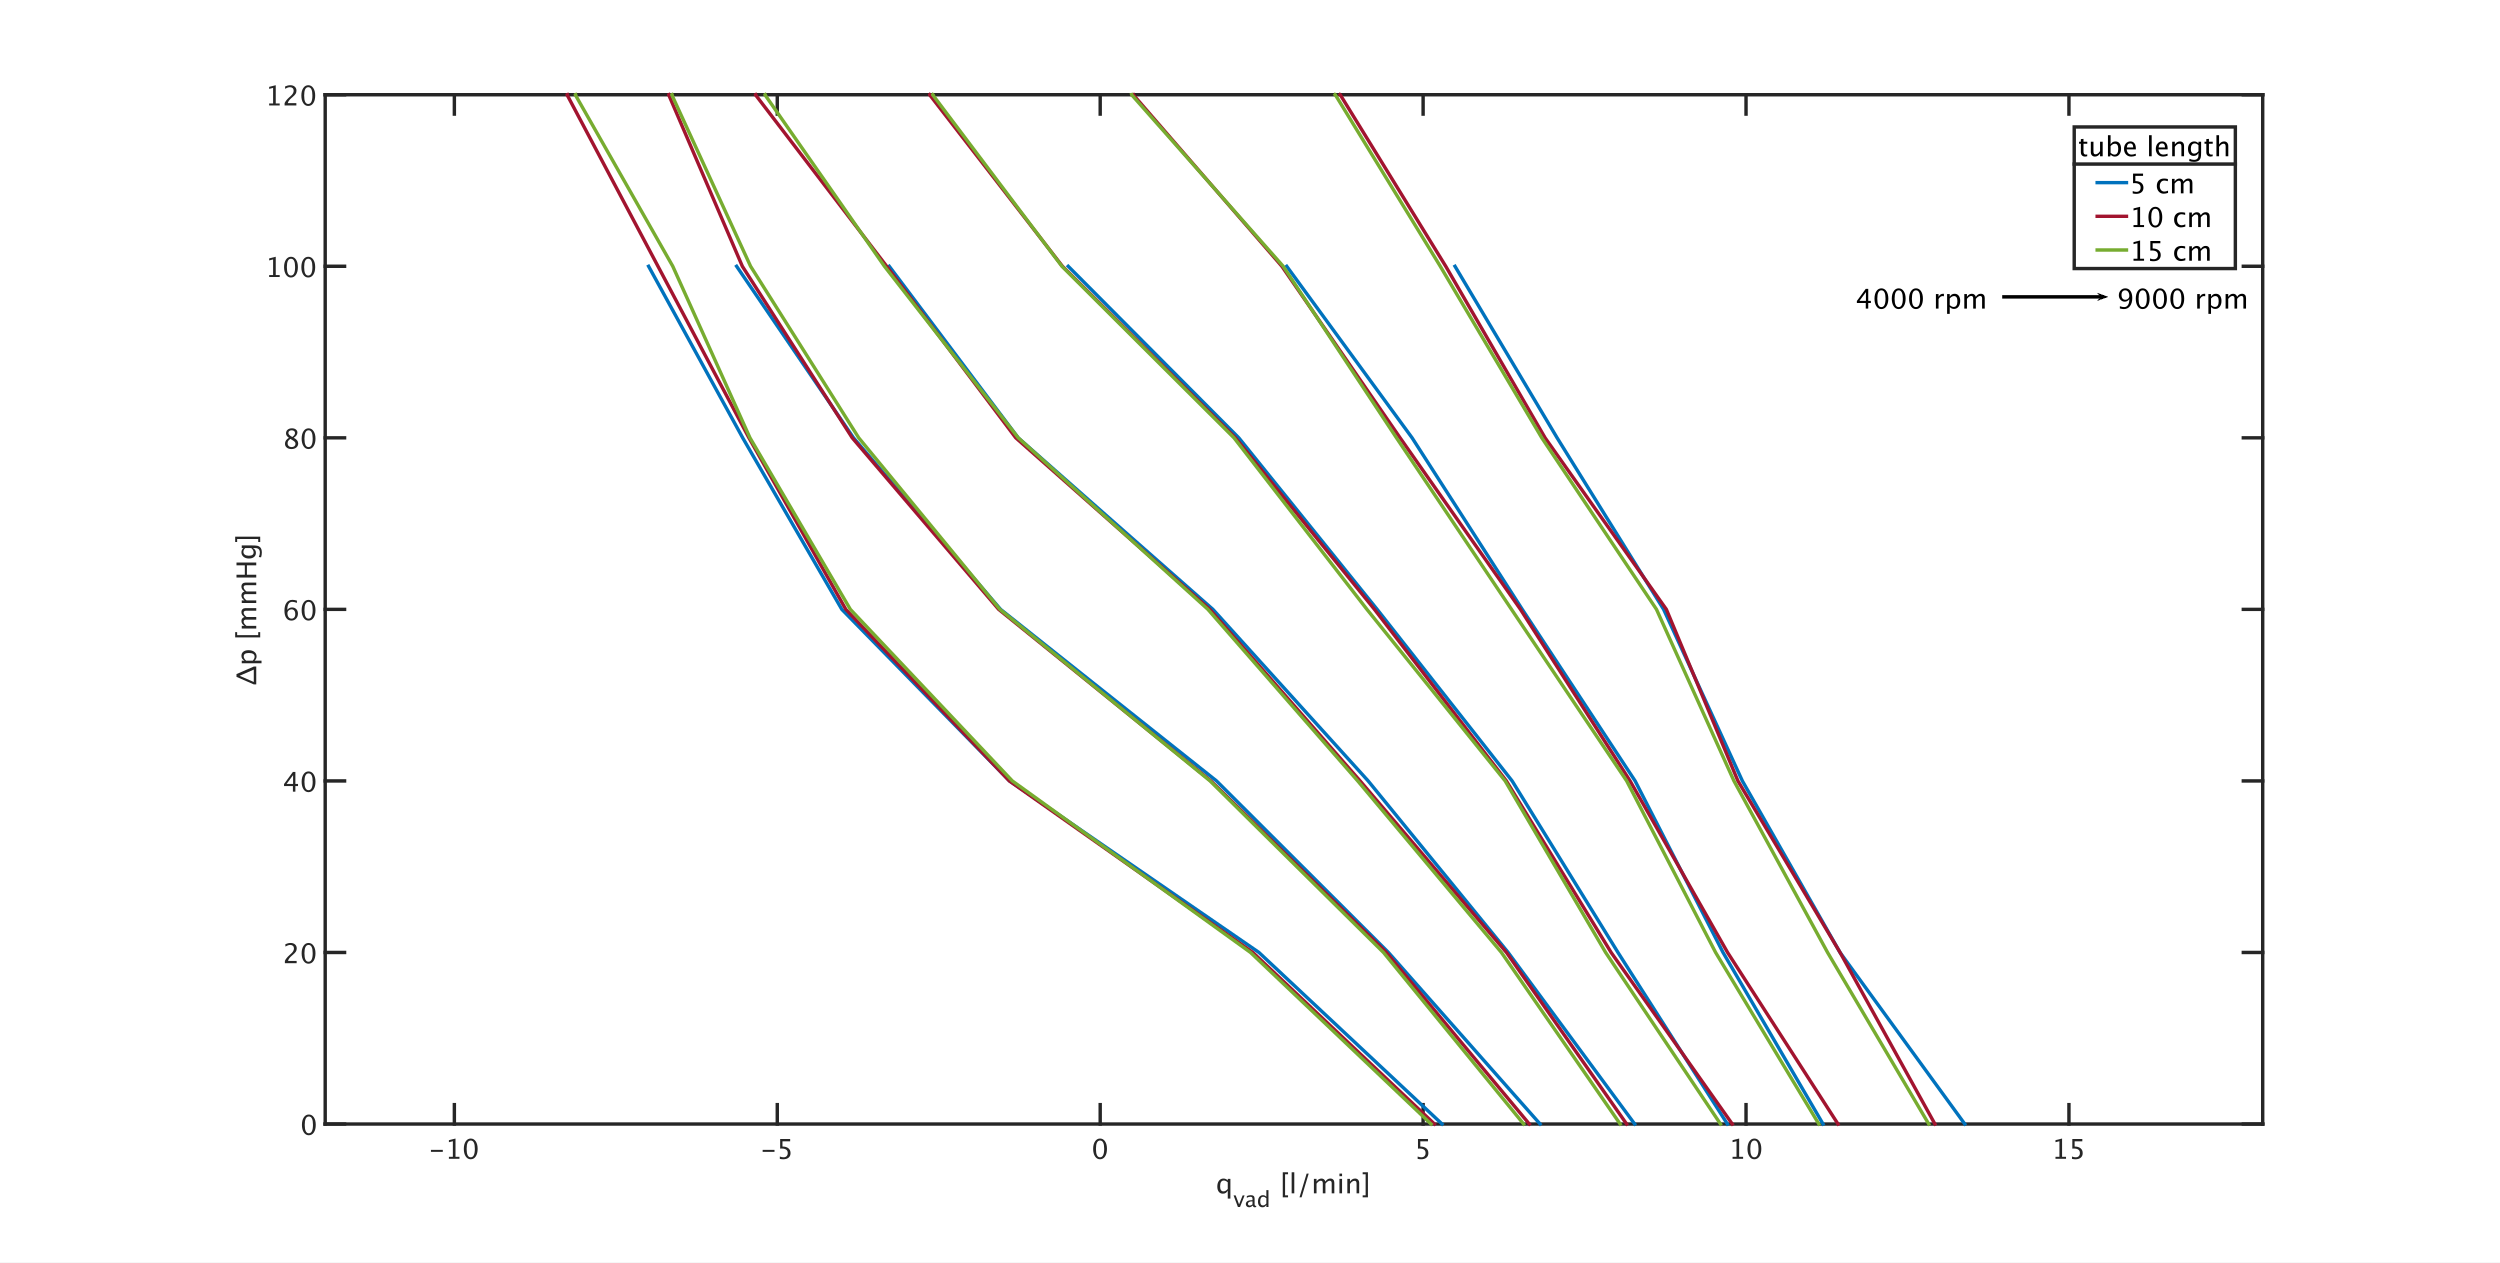 <?xml version="1.0"?>
<!DOCTYPE svg PUBLIC '-//W3C//DTD SVG 1.0//EN'
          'http://www.w3.org/TR/2001/REC-SVG-20010904/DTD/svg10.dtd'>
<svg xmlns:xlink="http://www.w3.org/1999/xlink" style="fill-opacity:1; color-rendering:auto; color-interpolation:auto; text-rendering:auto; stroke:black; stroke-linecap:square; stroke-miterlimit:10; shape-rendering:auto; stroke-opacity:1; fill:black; stroke-dasharray:none; font-weight:normal; stroke-width:1; font-family:'Dialog'; font-style:normal; stroke-linejoin:miter; font-size:12px; stroke-dashoffset:0; image-rendering:auto;" width="2560" height="1293" xmlns="http://www.w3.org/2000/svg"
><rect width="100%" height="100%" fill="#808080" stroke="none"/><!--Generated by the Batik Graphics2D SVG Generator--><defs id="genericDefs"
  /><g
  ><defs id="defs1"
    ><clipPath clipPathUnits="userSpaceOnUse" id="clipPath1"
      ><path d="M0 0 L2560 0 L2560 1293 L0 1293 L0 0 Z"
      /></clipPath
    ></defs
    ><g style="fill:white; stroke:white;"
    ><rect x="0" y="0" width="2560" style="clip-path:url(#clipPath1); stroke:none;" height="1293"
    /></g
    ><g style="fill:white; text-rendering:optimizeSpeed; color-rendering:optimizeSpeed; image-rendering:optimizeSpeed; shape-rendering:crispEdges; stroke:white; color-interpolation:sRGB;"
    ><rect x="0" width="2560" height="1293" y="0" style="stroke:none;"
      /><path style="stroke:none;" d="M333 1151 L2317 1151 L2317 97 L333 97 Z"
    /></g
    ><g style="fill:rgb(38,38,38); text-rendering:geometricPrecision; image-rendering:optimizeQuality; color-rendering:optimizeQuality; stroke-linejoin:round; stroke:rgb(38,38,38); color-interpolation:linearRGB; stroke-width:3.5;"
    ><line y2="1151" style="fill:none;" x1="333" x2="2317" y1="1151"
      /><line y2="97" style="fill:none;" x1="333" x2="2317" y1="97"
      /><line y2="1131.16" style="fill:none;" x1="465.267" x2="465.267" y1="1151"
      /><line y2="1131.16" style="fill:none;" x1="795.933" x2="795.933" y1="1151"
      /><line y2="1131.16" style="fill:none;" x1="1126.6" x2="1126.6" y1="1151"
      /><line y2="1131.16" style="fill:none;" x1="1457.267" x2="1457.267" y1="1151"
      /><line y2="1131.16" style="fill:none;" x1="1787.933" x2="1787.933" y1="1151"
      /><line y2="1131.16" style="fill:none;" x1="2118.6" x2="2118.6" y1="1151"
      /><line y2="116.84" style="fill:none;" x1="465.267" x2="465.267" y1="97"
      /><line y2="116.84" style="fill:none;" x1="795.933" x2="795.933" y1="97"
      /><line y2="116.84" style="fill:none;" x1="1126.6" x2="1126.6" y1="97"
      /><line y2="116.84" style="fill:none;" x1="1457.267" x2="1457.267" y1="97"
      /><line y2="116.84" style="fill:none;" x1="1787.933" x2="1787.933" y1="97"
      /><line y2="116.84" style="fill:none;" x1="2118.6" x2="2118.6" y1="97"
    /></g
    ><g transform="translate(465.267,1158.6)" style="font-size:28px; fill:rgb(38,38,38); text-rendering:geometricPrecision; image-rendering:optimizeQuality; color-rendering:optimizeQuality; font-family:sans-serif; stroke:rgb(38,38,38); color-interpolation:linearRGB;"
    ><path style="stroke:none;" d="M-23.977 20.918 L-23.977 18.895 L-11.836 18.895 L-11.836 20.918 ZM-5.588 28 L-5.588 25.977 L-1.541 25.977 L-1.541 10.008 L-5.588 11.02 L-5.588 8.941 L1.166 7.26 L1.166 25.977 L5.213 25.977 L5.213 28 ZM16.684 28.506 Q13.553 28.506 11.618 25.56 Q9.684 22.613 9.684 17.869 Q9.684 13.084 11.632 10.172 Q13.58 7.26 16.766 7.26 Q19.951 7.26 21.899 10.172 Q23.848 13.084 23.848 17.828 Q23.848 22.695 21.899 25.601 Q19.951 28.506 16.684 28.506 ZM16.711 26.482 Q20.99 26.482 20.99 17.787 Q20.99 9.283 16.766 9.283 Q12.555 9.283 12.555 17.869 Q12.555 26.482 16.711 26.482 Z"
    /></g
    ><g transform="translate(795.933,1158.6)" style="font-size:28px; fill:rgb(38,38,38); text-rendering:geometricPrecision; image-rendering:optimizeQuality; color-rendering:optimizeQuality; font-family:sans-serif; stroke:rgb(38,38,38); color-interpolation:linearRGB;"
    ><path style="stroke:none;" d="M-14.977 20.918 L-14.977 18.895 L-2.836 18.895 L-2.836 20.918 ZM2.606 28.082 L2.606 25.676 Q4.615 26.482 6.434 26.482 Q8.43 26.482 9.571 25.307 Q10.713 24.131 10.713 22.066 Q10.713 17.514 4.438 17.514 Q3.727 17.514 2.947 17.609 L2.947 7.766 L13.188 7.766 L13.188 10.117 L5.312 10.117 L5.312 15.449 Q9.209 15.449 11.396 17.24 Q13.584 19.031 13.584 22.203 Q13.584 25.156 11.595 26.831 Q9.605 28.506 6.078 28.506 Q4.547 28.506 2.606 28.082 Z"
    /></g
    ><g transform="translate(1126.6,1158.6)" style="font-size:28px; fill:rgb(38,38,38); text-rendering:geometricPrecision; image-rendering:optimizeQuality; color-rendering:optimizeQuality; font-family:sans-serif; stroke:rgb(38,38,38); color-interpolation:linearRGB;"
    ><path style="stroke:none;" d="M-0.223 28.506 Q-3.353 28.506 -5.288 25.56 Q-7.223 22.613 -7.223 17.869 Q-7.223 13.084 -5.274 10.172 Q-3.326 7.26 -0.141 7.26 Q3.045 7.26 4.993 10.172 Q6.941 13.084 6.941 17.828 Q6.941 22.695 4.993 25.601 Q3.045 28.506 -0.223 28.506 ZM-0.195 26.482 Q4.084 26.482 4.084 17.787 Q4.084 9.283 -0.141 9.283 Q-4.352 9.283 -4.352 17.869 Q-4.352 26.482 -0.195 26.482 Z"
    /></g
    ><g transform="translate(1457.267,1158.6)" style="font-size:28px; fill:rgb(38,38,38); text-rendering:geometricPrecision; image-rendering:optimizeQuality; color-rendering:optimizeQuality; font-family:sans-serif; stroke:rgb(38,38,38); color-interpolation:linearRGB;"
    ><path style="stroke:none;" d="M-5.596 28.082 L-5.596 25.676 Q-3.586 26.482 -1.768 26.482 Q0.229 26.482 1.37 25.307 Q2.512 24.131 2.512 22.066 Q2.512 17.514 -3.764 17.514 Q-4.475 17.514 -5.254 17.609 L-5.254 7.766 L4.986 7.766 L4.986 10.117 L-2.889 10.117 L-2.889 15.449 Q1.008 15.449 3.195 17.24 Q5.383 19.031 5.383 22.203 Q5.383 25.156 3.394 26.831 Q1.404 28.506 -2.123 28.506 Q-3.654 28.506 -5.596 28.082 Z"
    /></g
    ><g transform="translate(1787.933,1158.6)" style="font-size:28px; fill:rgb(38,38,38); text-rendering:geometricPrecision; image-rendering:optimizeQuality; color-rendering:optimizeQuality; font-family:sans-serif; stroke:rgb(38,38,38); color-interpolation:linearRGB;"
    ><path style="stroke:none;" d="M-13.789 28 L-13.789 25.977 L-9.742 25.977 L-9.742 10.008 L-13.789 11.02 L-13.789 8.941 L-7.035 7.26 L-7.035 25.977 L-2.988 25.977 L-2.988 28 ZM8.482 28.506 Q5.352 28.506 3.417 25.56 Q1.482 22.613 1.482 17.869 Q1.482 13.084 3.431 10.172 Q5.379 7.26 8.565 7.26 Q11.75 7.26 13.698 10.172 Q15.646 13.084 15.646 17.828 Q15.646 22.695 13.698 25.601 Q11.75 28.506 8.482 28.506 ZM8.51 26.482 Q12.789 26.482 12.789 17.787 Q12.789 9.283 8.565 9.283 Q4.354 9.283 4.354 17.869 Q4.354 26.482 8.51 26.482 Z"
    /></g
    ><g transform="translate(2118.6,1158.6)" style="font-size:28px; fill:rgb(38,38,38); text-rendering:geometricPrecision; image-rendering:optimizeQuality; color-rendering:optimizeQuality; font-family:sans-serif; stroke:rgb(38,38,38); color-interpolation:linearRGB;"
    ><path style="stroke:none;" d="M-13.789 28 L-13.789 25.977 L-9.742 25.977 L-9.742 10.008 L-13.789 11.02 L-13.789 8.941 L-7.035 7.26 L-7.035 25.977 L-2.988 25.977 L-2.988 28 ZM3.109 28.082 L3.109 25.676 Q5.119 26.482 6.938 26.482 Q8.934 26.482 10.075 25.307 Q11.217 24.131 11.217 22.066 Q11.217 17.514 4.941 17.514 Q4.231 17.514 3.451 17.609 L3.451 7.766 L13.691 7.766 L13.691 10.117 L5.816 10.117 L5.816 15.449 Q9.713 15.449 11.9 17.24 Q14.088 19.031 14.088 22.203 Q14.088 25.156 12.099 26.831 Q10.109 28.506 6.582 28.506 Q5.051 28.506 3.109 28.082 Z"
    /></g
    ><g transform="translate(1245,1222)" style="font-size:28px; fill:rgb(38,38,38); text-rendering:geometricPrecision; image-rendering:optimizeQuality; color-rendering:optimizeQuality; font-family:sans-serif; stroke:rgb(38,38,38); color-interpolation:linearRGB;"
    ><path style="stroke:none;" d="M12.223 5.4 L12.223 -2.789 Q10.582 0.342 7.273 0.342 Q4.594 0.342 3.056 -1.613 Q1.518 -3.568 1.518 -6.959 Q1.518 -10.664 3.261 -12.92 Q5.004 -15.176 7.848 -15.176 Q10.486 -15.176 12.223 -13.152 L12.223 -14.848 L14.93 -14.848 L14.93 5.4 ZM12.223 -11.307 Q10.131 -13.152 8.258 -13.152 Q4.389 -13.152 4.389 -7.232 Q4.389 -2.023 7.834 -2.023 Q10.076 -2.023 12.223 -4.471 Z"
    /></g
    ><g transform="translate(1263,1236)" style="font-size:22.4px; fill:rgb(38,38,38); text-rendering:geometricPrecision; image-rendering:optimizeQuality; color-rendering:optimizeQuality; font-family:sans-serif; stroke:rgb(38,38,38); color-interpolation:linearRGB;"
    ><path style="stroke:none;" d="M4.616 0 L0.197 -11.878 L2.352 -11.878 L5.808 -2.636 L9.45 -11.878 L11.463 -11.878 L6.77 0 ZM19.873 -1.509 Q17.938 0.273 16.144 0.273 Q14.667 0.273 13.694 -0.651 Q12.72 -1.575 12.72 -2.986 Q12.72 -4.933 14.355 -5.977 Q15.991 -7.022 19.042 -7.022 L19.556 -7.022 L19.556 -8.455 Q19.556 -10.522 17.434 -10.522 Q15.728 -10.522 13.748 -9.472 L13.748 -11.255 Q15.925 -12.141 17.828 -12.141 Q19.819 -12.141 20.765 -11.244 Q21.711 -10.347 21.711 -8.455 L21.711 -3.073 Q21.711 -1.225 22.848 -1.225 Q22.991 -1.225 23.264 -1.269 L23.417 -0.077 Q22.684 0.273 21.798 0.273 Q20.289 0.273 19.873 -1.509 ZM19.556 -2.68 L19.556 -5.753 L18.834 -5.775 Q17.062 -5.775 15.969 -5.102 Q14.875 -4.43 14.875 -3.336 Q14.875 -2.559 15.422 -2.023 Q15.969 -1.488 16.756 -1.488 Q18.102 -1.488 19.556 -2.68 ZM33.742 0 L33.742 -2.231 Q32.43 0.273 29.783 0.273 Q27.639 0.273 26.409 -1.291 Q25.178 -2.855 25.178 -5.567 Q25.178 -8.531 26.573 -10.336 Q27.967 -12.141 30.242 -12.141 Q32.353 -12.141 33.742 -10.522 L33.742 -17.27 L35.908 -17.27 L35.908 0 ZM33.742 -9.045 Q32.069 -10.522 30.57 -10.522 Q27.475 -10.522 27.475 -5.786 Q27.475 -1.619 30.231 -1.619 Q32.025 -1.619 33.742 -3.577 Z"
    /></g
    ><g transform="translate(1302,1222)" style="font-size:28px; fill:rgb(38,38,38); text-rendering:geometricPrecision; image-rendering:optimizeQuality; color-rendering:optimizeQuality; font-family:sans-serif; stroke:rgb(38,38,38); color-interpolation:linearRGB;"
    ><path style="stroke:none;" d="M11.553 4.047 L11.553 -21.588 L16.953 -21.588 L16.953 -19.564 L13.918 -19.564 L13.918 2.023 L16.953 2.023 L16.953 4.047 ZM20.658 0 L20.658 -21.588 L23.352 -21.588 L23.352 0 ZM28.697 4.047 L35.984 -20.234 L38.103 -20.234 L30.816 4.047 ZM43.435 0 L43.435 -14.848 L46.129 -14.848 L46.129 -12.059 Q48.098 -15.176 51.188 -15.176 Q54.168 -15.176 55.248 -12.059 Q57.162 -15.19 60.225 -15.19 Q62.193 -15.19 63.273 -14.034 Q64.353 -12.879 64.353 -10.801 L64.353 0 L61.647 0 L61.647 -10.377 Q61.647 -12.92 59.637 -12.92 Q57.545 -12.92 55.248 -9.953 L55.248 0 L52.541 0 L52.541 -10.377 Q52.541 -12.934 50.49 -12.934 Q48.453 -12.934 46.129 -9.953 L46.129 0 ZM69.576 0 L69.576 -14.848 L72.269 -14.848 L72.269 0 ZM69.576 -17.541 L69.576 -20.234 L72.269 -20.234 L72.269 -17.541 ZM77.67 0 L77.67 -14.848 L80.363 -14.848 L80.363 -12.059 Q82.496 -15.176 85.586 -15.176 Q87.514 -15.176 88.662 -13.952 Q89.811 -12.729 89.811 -10.664 L89.811 0 L87.117 0 L87.117 -9.789 Q87.117 -11.443 86.632 -12.148 Q86.147 -12.852 85.025 -12.852 Q82.551 -12.852 80.363 -9.611 L80.363 0 ZM98.766 4.047 L98.766 -21.588 L93.365 -21.588 L93.365 -19.564 L96.4 -19.564 L96.4 2.023 L93.365 2.023 L93.365 4.047 Z"
    /></g
    ><g style="fill:rgb(38,38,38); text-rendering:geometricPrecision; image-rendering:optimizeQuality; color-rendering:optimizeQuality; stroke-linejoin:round; stroke:rgb(38,38,38); color-interpolation:linearRGB; stroke-width:3.5;"
    ><line y2="97" style="fill:none;" x1="333" x2="333" y1="1151"
      /><line y2="97" style="fill:none;" x1="2317" x2="2317" y1="1151"
      /><line y2="1151" style="fill:none;" x1="333" x2="352.84" y1="1151"
      /><line y2="975.333" style="fill:none;" x1="333" x2="352.84" y1="975.333"
      /><line y2="799.667" style="fill:none;" x1="333" x2="352.84" y1="799.667"
      /><line y2="624" style="fill:none;" x1="333" x2="352.84" y1="624"
      /><line y2="448.333" style="fill:none;" x1="333" x2="352.84" y1="448.333"
      /><line y2="272.667" style="fill:none;" x1="333" x2="352.84" y1="272.667"
      /><line y2="97" style="fill:none;" x1="333" x2="352.84" y1="97"
      /><line y2="1151" style="fill:none;" x1="2317" x2="2297.16" y1="1151"
      /><line y2="975.333" style="fill:none;" x1="2317" x2="2297.16" y1="975.333"
      /><line y2="799.667" style="fill:none;" x1="2317" x2="2297.16" y1="799.667"
      /><line y2="624" style="fill:none;" x1="2317" x2="2297.16" y1="624"
      /><line y2="448.333" style="fill:none;" x1="2317" x2="2297.16" y1="448.333"
      /><line y2="272.667" style="fill:none;" x1="2317" x2="2297.16" y1="272.667"
      /><line y2="97" style="fill:none;" x1="2317" x2="2297.16" y1="97"
    /></g
    ><g transform="translate(325.4,1151)" style="font-size:28px; fill:rgb(38,38,38); text-rendering:geometricPrecision; image-rendering:optimizeQuality; color-rendering:optimizeQuality; font-family:sans-serif; stroke:rgb(38,38,38); color-interpolation:linearRGB;"
    ><path style="stroke:none;" d="M-9.223 11.506 Q-12.354 11.506 -14.288 8.56 Q-16.223 5.613 -16.223 0.869 Q-16.223 -3.916 -14.274 -6.828 Q-12.326 -9.74 -9.141 -9.74 Q-5.955 -9.74 -4.007 -6.828 Q-2.059 -3.916 -2.059 0.828 Q-2.059 5.695 -4.007 8.601 Q-5.955 11.506 -9.223 11.506 ZM-9.195 9.482 Q-4.916 9.482 -4.916 0.787 Q-4.916 -7.717 -9.141 -7.717 Q-13.352 -7.717 -13.352 0.869 Q-13.352 9.482 -9.195 9.482 Z"
    /></g
    ><g transform="translate(325.4,975.333)" style="font-size:28px; fill:rgb(38,38,38); text-rendering:geometricPrecision; image-rendering:optimizeQuality; color-rendering:optimizeQuality; font-family:sans-serif; stroke:rgb(38,38,38); color-interpolation:linearRGB;"
    ><path style="stroke:none;" d="M-33.676 11 L-33.676 8.635 Q-32.5 5.887 -28.918 2.647 L-27.373 1.266 Q-24.393 -1.428 -24.393 -4.08 Q-24.393 -5.775 -25.411 -6.746 Q-26.43 -7.717 -28.207 -7.717 Q-30.312 -7.717 -33.17 -6.09 L-33.17 -8.469 Q-30.477 -9.74 -27.824 -9.74 Q-24.98 -9.74 -23.258 -8.209 Q-21.535 -6.678 -21.535 -4.148 Q-21.535 -2.33 -22.403 -0.922 Q-23.271 0.486 -25.637 2.496 L-26.676 3.385 Q-29.916 6.133 -30.422 8.635 L-21.631 8.635 L-21.631 11 ZM-9.518 11.506 Q-12.648 11.506 -14.583 8.56 Q-16.518 5.613 -16.518 0.869 Q-16.518 -3.916 -14.569 -6.828 Q-12.621 -9.74 -9.435 -9.74 Q-6.25 -9.74 -4.302 -6.828 Q-2.353 -3.916 -2.353 0.828 Q-2.353 5.695 -4.302 8.601 Q-6.25 11.506 -9.518 11.506 ZM-9.49 9.482 Q-5.211 9.482 -5.211 0.787 Q-5.211 -7.717 -9.435 -7.717 Q-13.646 -7.717 -13.646 0.869 Q-13.646 9.482 -9.49 9.482 Z"
    /></g
    ><g transform="translate(325.4,799.667)" style="font-size:28px; fill:rgb(38,38,38); text-rendering:geometricPrecision; image-rendering:optimizeQuality; color-rendering:optimizeQuality; font-family:sans-serif; stroke:rgb(38,38,38); color-interpolation:linearRGB;"
    ><path style="stroke:none;" d="M-25.459 11 L-25.459 5.271 L-34.565 5.271 L-34.565 3.234 L-25.459 -9.234 L-22.93 -9.234 L-22.93 3.07 L-20.223 3.07 L-20.223 5.271 L-22.93 5.271 L-22.93 11 ZM-31.926 3.07 L-25.281 3.07 L-25.281 -5.926 ZM-9.518 11.506 Q-12.648 11.506 -14.583 8.56 Q-16.518 5.613 -16.518 0.869 Q-16.518 -3.916 -14.569 -6.828 Q-12.621 -9.74 -9.435 -9.74 Q-6.25 -9.74 -4.302 -6.828 Q-2.353 -3.916 -2.353 0.828 Q-2.353 5.695 -4.302 8.601 Q-6.25 11.506 -9.518 11.506 ZM-9.49 9.482 Q-5.211 9.482 -5.211 0.787 Q-5.211 -7.717 -9.435 -7.717 Q-13.646 -7.717 -13.646 0.869 Q-13.646 9.482 -9.49 9.482 Z"
    /></g
    ><g transform="translate(325.4,624)" style="font-size:28px; fill:rgb(38,38,38); text-rendering:geometricPrecision; image-rendering:optimizeQuality; color-rendering:optimizeQuality; font-family:sans-serif; stroke:rgb(38,38,38); color-interpolation:linearRGB;"
    ><path style="stroke:none;" d="M-31.188 0.514 Q-29.26 -1.988 -26.334 -1.988 Q-23.682 -1.988 -21.993 -0.231 Q-20.305 1.525 -20.305 4.273 Q-20.305 7.432 -22.198 9.469 Q-24.092 11.506 -27.004 11.506 Q-30.354 11.506 -32.24 8.812 Q-34.127 6.119 -34.127 1.334 Q-34.127 -3.93 -31.96 -6.842 Q-29.793 -9.754 -25.855 -9.754 Q-24.051 -9.754 -21.344 -8.988 L-21.344 -6.637 Q-24.201 -7.731 -26.02 -7.731 Q-31.188 -7.731 -31.188 0.514 ZM-23.012 4.875 Q-23.012 2.578 -24.044 1.266 Q-25.076 -0.047 -26.908 -0.047 Q-28.617 -0.047 -29.848 1.102 Q-31.078 2.25 -31.078 3.863 Q-31.078 6.406 -29.909 7.944 Q-28.74 9.482 -26.812 9.482 Q-25.076 9.482 -24.044 8.231 Q-23.012 6.981 -23.012 4.875 ZM-9.518 11.506 Q-12.648 11.506 -14.583 8.56 Q-16.518 5.613 -16.518 0.869 Q-16.518 -3.916 -14.569 -6.828 Q-12.621 -9.74 -9.435 -9.74 Q-6.25 -9.74 -4.302 -6.828 Q-2.353 -3.916 -2.353 0.828 Q-2.353 5.695 -4.302 8.601 Q-6.25 11.506 -9.518 11.506 ZM-9.49 9.482 Q-5.211 9.482 -5.211 0.787 Q-5.211 -7.717 -9.435 -7.717 Q-13.646 -7.717 -13.646 0.869 Q-13.646 9.482 -9.49 9.482 Z"
    /></g
    ><g transform="translate(325.4,448.333)" style="font-size:28px; fill:rgb(38,38,38); text-rendering:geometricPrecision; image-rendering:optimizeQuality; color-rendering:optimizeQuality; font-family:sans-serif; stroke:rgb(38,38,38); color-interpolation:linearRGB;"
    ><path style="stroke:none;" d="M-29.561 -0.019 Q-32.527 -2.084 -32.527 -4.586 Q-32.527 -6.883 -30.846 -8.318 Q-29.164 -9.754 -26.457 -9.754 Q-23.955 -9.754 -22.403 -8.537 Q-20.852 -7.32 -20.852 -5.379 Q-20.852 -2.439 -24.625 -0.019 Q-20.045 2.223 -20.045 5.764 Q-20.045 8.307 -21.966 9.906 Q-23.887 11.506 -26.922 11.506 Q-29.902 11.506 -31.741 9.995 Q-33.58 8.484 -33.58 6.023 Q-33.58 2.387 -29.561 -0.019 ZM-26.129 -0.867 Q-23.299 -2.727 -23.299 -5.01 Q-23.299 -6.227 -24.242 -6.972 Q-25.186 -7.717 -26.73 -7.717 Q-28.221 -7.717 -29.15 -6.985 Q-30.08 -6.254 -30.08 -5.092 Q-30.08 -3.957 -29.239 -3.062 Q-28.398 -2.166 -26.129 -0.867 ZM-28.098 1.074 Q-29.725 2.332 -30.306 3.269 Q-30.887 4.205 -30.887 5.6 Q-30.887 7.336 -29.766 8.409 Q-28.645 9.482 -26.812 9.482 Q-25.049 9.482 -23.935 8.566 Q-22.82 7.65 -22.82 6.188 Q-22.82 5.012 -23.511 4.198 Q-24.201 3.385 -26.184 2.209 ZM-9.518 11.506 Q-12.648 11.506 -14.583 8.56 Q-16.518 5.613 -16.518 0.869 Q-16.518 -3.916 -14.569 -6.828 Q-12.621 -9.74 -9.435 -9.74 Q-6.25 -9.74 -4.302 -6.828 Q-2.353 -3.916 -2.353 0.828 Q-2.353 5.695 -4.302 8.601 Q-6.25 11.506 -9.518 11.506 ZM-9.49 9.482 Q-5.211 9.482 -5.211 0.787 Q-5.211 -7.717 -9.435 -7.717 Q-13.646 -7.717 -13.646 0.869 Q-13.646 9.482 -9.49 9.482 Z"
    /></g
    ><g transform="translate(325.4,272.667)" style="font-size:28px; fill:rgb(38,38,38); text-rendering:geometricPrecision; image-rendering:optimizeQuality; color-rendering:optimizeQuality; font-family:sans-serif; stroke:rgb(38,38,38); color-interpolation:linearRGB;"
    ><path style="stroke:none;" d="M-49.789 11 L-49.789 8.977 L-45.742 8.977 L-45.742 -6.992 L-49.789 -5.981 L-49.789 -8.059 L-43.035 -9.74 L-43.035 8.977 L-38.988 8.977 L-38.988 11 ZM-27.518 11.506 Q-30.648 11.506 -32.583 8.56 Q-34.518 5.613 -34.518 0.869 Q-34.518 -3.916 -32.569 -6.828 Q-30.621 -9.74 -27.436 -9.74 Q-24.25 -9.74 -22.302 -6.828 Q-20.354 -3.916 -20.354 0.828 Q-20.354 5.695 -22.302 8.601 Q-24.25 11.506 -27.518 11.506 ZM-27.49 9.482 Q-23.211 9.482 -23.211 0.787 Q-23.211 -7.717 -27.436 -7.717 Q-31.646 -7.717 -31.646 0.869 Q-31.646 9.482 -27.49 9.482 ZM-9.812 11.506 Q-12.943 11.506 -14.878 8.56 Q-16.812 5.613 -16.812 0.869 Q-16.812 -3.916 -14.864 -6.828 Q-12.916 -9.74 -9.73 -9.74 Q-6.545 -9.74 -4.597 -6.828 Q-2.648 -3.916 -2.648 0.828 Q-2.648 5.695 -4.597 8.601 Q-6.545 11.506 -9.812 11.506 ZM-9.785 9.482 Q-5.506 9.482 -5.506 0.787 Q-5.506 -7.717 -9.73 -7.717 Q-13.941 -7.717 -13.941 0.869 Q-13.941 9.482 -9.785 9.482 Z"
    /></g
    ><g transform="translate(325.4,97)" style="font-size:28px; fill:rgb(38,38,38); text-rendering:geometricPrecision; image-rendering:optimizeQuality; color-rendering:optimizeQuality; font-family:sans-serif; stroke:rgb(38,38,38); color-interpolation:linearRGB;"
    ><path style="stroke:none;" d="M-49.789 11 L-49.789 8.977 L-45.742 8.977 L-45.742 -6.992 L-49.789 -5.981 L-49.789 -8.059 L-43.035 -9.74 L-43.035 8.977 L-38.988 8.977 L-38.988 11 ZM-33.971 11 L-33.971 8.635 Q-32.795 5.887 -29.213 2.647 L-27.668 1.266 Q-24.688 -1.428 -24.688 -4.08 Q-24.688 -5.775 -25.706 -6.746 Q-26.725 -7.717 -28.502 -7.717 Q-30.607 -7.717 -33.465 -6.09 L-33.465 -8.469 Q-30.771 -9.74 -28.119 -9.74 Q-25.275 -9.74 -23.553 -8.209 Q-21.83 -6.678 -21.83 -4.148 Q-21.83 -2.33 -22.698 -0.922 Q-23.566 0.486 -25.932 2.496 L-26.971 3.385 Q-30.211 6.133 -30.717 8.635 L-21.926 8.635 L-21.926 11 ZM-9.812 11.506 Q-12.943 11.506 -14.878 8.56 Q-16.812 5.613 -16.812 0.869 Q-16.812 -3.916 -14.864 -6.828 Q-12.916 -9.74 -9.73 -9.74 Q-6.545 -9.74 -4.597 -6.828 Q-2.648 -3.916 -2.648 0.828 Q-2.648 5.695 -4.597 8.601 Q-6.545 11.506 -9.812 11.506 ZM-9.785 9.482 Q-5.506 9.482 -5.506 0.787 Q-5.506 -7.717 -9.73 -7.717 Q-13.941 -7.717 -13.941 0.869 Q-13.941 9.482 -9.785 9.482 Z"
    /></g
    ><g transform="translate(268.4,624) rotate(-90)" style="font-size:28px; fill:rgb(38,38,38); text-rendering:geometricPrecision; image-rendering:optimizeQuality; color-rendering:optimizeQuality; font-family:sans-serif; stroke:rgb(38,38,38); color-interpolation:linearRGB;"
    ><path style="stroke:none;" d="M-76.83 -6 L-76.83 -8.529 L-69.106 -26.234 L-66.262 -26.234 L-58.565 -8.529 L-58.565 -6 ZM-74.356 -8.529 L-61.668 -8.529 L-67.998 -23.076 ZM-55.201 -0.6 L-55.201 -20.848 L-52.508 -20.848 L-52.508 -18.059 Q-50.853 -21.176 -47.545 -21.176 Q-44.865 -21.176 -43.327 -19.221 Q-41.789 -17.266 -41.789 -13.875 Q-41.789 -10.184 -43.532 -7.921 Q-45.275 -5.658 -48.119 -5.658 Q-50.758 -5.658 -52.508 -7.682 L-52.508 -0.6 ZM-52.508 -9.541 Q-50.43 -7.682 -48.543 -7.682 Q-44.66 -7.682 -44.66 -13.602 Q-44.66 -18.824 -48.105 -18.824 Q-50.361 -18.824 -52.508 -16.377 ZM-28.719 -1.953 L-28.719 -27.588 L-23.318 -27.588 L-23.318 -25.564 L-26.354 -25.564 L-26.354 -3.977 L-23.318 -3.977 L-23.318 -1.953 ZM-19.613 -6 L-19.613 -20.848 L-16.92 -20.848 L-16.92 -18.059 Q-14.951 -21.176 -11.861 -21.176 Q-8.881 -21.176 -7.801 -18.059 Q-5.887 -21.189 -2.824 -21.189 Q-0.856 -21.189 0.225 -20.034 Q1.305 -18.879 1.305 -16.801 L1.305 -6 L-1.402 -6 L-1.402 -16.377 Q-1.402 -18.92 -3.412 -18.92 Q-5.504 -18.92 -7.801 -15.953 L-7.801 -6 L-10.508 -6 L-10.508 -16.377 Q-10.508 -18.934 -12.559 -18.934 Q-14.596 -18.934 -16.92 -15.953 L-16.92 -6 ZM6.527 -6 L6.527 -20.848 L9.221 -20.848 L9.221 -18.059 Q11.19 -21.176 14.279 -21.176 Q17.26 -21.176 18.34 -18.059 Q20.254 -21.189 23.316 -21.189 Q25.285 -21.189 26.365 -20.034 Q27.445 -18.879 27.445 -16.801 L27.445 -6 L24.738 -6 L24.738 -16.377 Q24.738 -18.92 22.729 -18.92 Q20.637 -18.92 18.34 -15.953 L18.34 -6 L15.633 -6 L15.633 -16.377 Q15.633 -18.934 13.582 -18.934 Q11.545 -18.934 9.221 -15.953 L9.221 -6 ZM32.586 -6 L32.586 -26.234 L35.457 -26.234 L35.457 -17.703 L45.082 -17.703 L45.082 -26.234 L47.953 -26.234 L47.953 -6 L45.082 -6 L45.082 -15.557 L35.457 -15.557 L35.457 -6 ZM53.299 -1.065 L53.613 -3.402 Q55.951 -2.295 58.221 -2.295 Q62.773 -2.295 62.773 -7.121 L62.773 -9.459 Q61.283 -6.342 57.879 -6.342 Q55.213 -6.342 53.641 -8.283 Q52.068 -10.225 52.068 -13.52 Q52.068 -16.91 53.859 -19.043 Q55.65 -21.176 58.494 -21.176 Q60.982 -21.176 62.773 -19.152 L62.773 -20.848 L65.481 -20.848 L65.481 -10.047 Q65.481 -6.561 65.118 -4.886 Q64.756 -3.211 63.758 -2.144 Q61.994 -0.272 58.275 -0.272 Q55.678 -0.272 53.299 -1.065 ZM62.773 -11.141 L62.773 -17.307 Q60.996 -19.152 58.904 -19.152 Q57.045 -19.152 55.992 -17.662 Q54.94 -16.172 54.94 -13.574 Q54.94 -8.693 58.371 -8.693 Q60.709 -8.693 62.773 -11.141 ZM74.422 -1.953 L74.422 -27.588 L69.022 -27.588 L69.022 -25.564 L72.057 -25.564 L72.057 -3.977 L69.022 -3.977 L69.022 -1.953 Z"
    /></g
    ><g style="stroke-linecap:butt; fill:rgb(0,114,189); text-rendering:geometricPrecision; image-rendering:optimizeQuality; color-rendering:optimizeQuality; stroke-linejoin:round; stroke:rgb(0,114,189); color-interpolation:linearRGB; stroke-width:3.5;"
    ><path d="M1476.671 1151 L1289.165 975.333 L1033.791 799.667 L862.026 624 L760.514 448.333 L664.156 272.667" style="fill:none; fill-rule:evenodd;"
      /><path d="M1577.037 1151 L1421.756 975.333 L1245.713 799.667 L1024.575 624 L873.991 448.333 L754.291 272.667" style="fill:none; fill-rule:evenodd;"
      /><path d="M1673.923 1151 L1544.335 975.333 L1400.997 799.667 L1242.023 624 L1042.599 448.333 L910.599 272.667" style="fill:none; fill-rule:evenodd;"
      /><path d="M1768.87 1151 L1656.791 975.333 L1548.403 799.667 L1410.195 624 L1268.521 448.333 L1093.846 272.667" style="fill:none; fill-rule:evenodd;"
      /><path d="M1866.801 1151 L1764.378 975.333 L1674.354 799.667 L1558.798 624 L1445.967 448.333 L1317.592 272.667" style="fill:none; fill-rule:evenodd;"
      /><path d="M2011.943 1151 L1884.186 975.333 L1784.19 799.667 L1703.549 624 L1594.463 448.333 L1489.9 272.667" style="fill:none; fill-rule:evenodd;"
      /><path d="M1468.893 1151 L1282.914 975.333 L1033.539 799.667 L866.129 624 L766.901 448.333 L673.763 272.667 L580.636 97 L581.027 96.874" style="fill:none; fill-rule:evenodd; stroke:rgb(162,20,47);"
      /><path d="M1566.012 1151 L1419.653 975.333 L1239.941 799.667 L1022.64 624 L872.661 448.333 L760.153 272.667 L684.72 97 L685.036 96.874" style="fill:none; fill-rule:evenodd; stroke:rgb(162,20,47);"
      /><path d="M1665.679 1151 L1542.613 975.333 L1392.764 799.667 L1238.844 624 L1040.138 448.333 L907.953 272.667 L773.546 97 L773.798 96.874" style="fill:none; fill-rule:evenodd; stroke:rgb(162,20,47);"
      /><path d="M1773.851 1151 L1649.799 975.333 L1542.516 799.667 L1407.436 624 L1265.143 448.333 L1087.914 272.667 L951.906 97 L952.031 96.874" style="fill:none; fill-rule:evenodd; stroke:rgb(162,20,47);"
      /><path d="M1882.105 1151 L1769.036 975.333 L1669.176 799.667 L1556.946 624 L1433.679 448.333 L1312.617 272.667 L1160.416 97 L1160.392 96.874" style="fill:none; fill-rule:evenodd; stroke:rgb(162,20,47);"
      /><path d="M1981.357 1151 L1884.234 975.333 L1779.621 799.667 L1706.352 624 L1582.164 448.333 L1480.443 272.667 L1372.388 97 L1372.212 96.874" style="fill:none; fill-rule:evenodd; stroke:rgb(162,20,47);"
      /><path d="M1465.377 1151 L1280.526 975.333 L1036.605 799.667 L870.762 624 L767.968 448.333 L688.919 272.667 L589.065 97 L589.45 96.874" style="fill:none; fill-rule:evenodd; stroke:rgb(119,172,48);"
      /><path d="M1560.218 1151 L1416.69 975.333 L1239.104 799.667 L1023.876 624 L879.334 448.333 L768.589 272.667 L687.888 97 L688.201 96.874" style="fill:none; fill-rule:evenodd; stroke:rgb(119,172,48);"
      /><path d="M1659.044 1151 L1537.453 975.333 L1390.303 799.667 L1236.912 624 L1042.692 448.333 L905.665 272.667 L783.263 97 L783.508 96.874" style="fill:none; fill-rule:evenodd; stroke:rgb(119,172,48);"
      /><path d="M1761.786 1151 L1644.152 975.333 L1541.275 799.667 L1399.742 624 L1263.597 448.333 L1087.397 272.667 L955.021 97 L955.144 96.874" style="fill:none; fill-rule:evenodd; stroke:rgb(119,172,48);"
      /><path d="M1862.495 1151 L1756.779 975.333 L1665.708 799.667 L1547.777 624 L1429.968 448.333 L1313.951 272.667 L1158.749 97 L1158.726 96.874" style="fill:none; fill-rule:evenodd; stroke:rgb(119,172,48);"
      /><path d="M1975.041 1151 L1871.431 975.333 L1775.551 799.667 L1696.235 624 L1578.769 448.333 L1474.831 272.667 L1367.316 97 L1367.144 96.874" style="fill:none; fill-rule:evenodd; stroke:rgb(119,172,48);"
    /></g
    ><g style="fill:white; text-rendering:optimizeSpeed; color-rendering:optimizeSpeed; image-rendering:optimizeSpeed; shape-rendering:crispEdges; stroke:white; color-interpolation:sRGB;"
    ><path style="stroke:none;" d="M2289 275 L2289 130 L2124 130 L2124 275 Z"
    /></g
    ><g transform="translate(2180.5,187)" style="font-size:28px; text-rendering:geometricPrecision; color-rendering:optimizeQuality; image-rendering:optimizeQuality; font-family:sans-serif; color-interpolation:linearRGB;"
    ><path style="stroke:none;" d="M3.404 11.082 L3.404 8.676 Q5.414 9.482 7.232 9.482 Q9.229 9.482 10.37 8.307 Q11.512 7.131 11.512 5.066 Q11.512 0.514 5.236 0.514 Q4.525 0.514 3.746 0.609 L3.746 -9.234 L13.986 -9.234 L13.986 -6.883 L6.111 -6.883 L6.111 -1.551 Q10.008 -1.551 12.195 0.24 Q14.383 2.031 14.383 5.203 Q14.383 8.156 12.394 9.831 Q10.404 11.506 6.877 11.506 Q5.346 11.506 3.404 11.082 ZM35.055 11.342 Q32.047 11.342 30.064 9.113 Q28.082 6.885 28.082 3.494 Q28.082 -0.129 30.044 -2.152 Q32.006 -4.176 35.52 -4.176 Q37.256 -4.176 39.402 -3.697 L39.402 -1.441 Q37.119 -2.111 35.684 -2.111 Q33.619 -2.111 32.368 -0.56 Q31.117 0.992 31.117 3.576 Q31.117 6.078 32.402 7.623 Q33.688 9.168 35.766 9.168 Q37.611 9.168 39.566 8.225 L39.566 10.549 Q36.955 11.342 35.055 11.342 ZM43.6 11 L43.6 -3.848 L46.293 -3.848 L46.293 -1.059 Q48.262 -4.176 51.352 -4.176 Q54.332 -4.176 55.412 -1.059 Q57.326 -4.189 60.389 -4.189 Q62.357 -4.189 63.438 -3.034 Q64.518 -1.879 64.518 0.199 L64.518 11 L61.81 11 L61.81 0.623 Q61.81 -1.92 59.801 -1.92 Q57.709 -1.92 55.412 1.047 L55.412 11 L52.705 11 L52.705 0.623 Q52.705 -1.934 50.654 -1.934 Q48.617 -1.934 46.293 1.047 L46.293 11 Z"
    /></g
    ><g style="stroke-linecap:butt; fill:rgb(0,114,189); text-rendering:geometricPrecision; image-rendering:optimizeQuality; color-rendering:optimizeQuality; stroke-linejoin:round; stroke:rgb(0,114,189); color-interpolation:linearRGB; stroke-width:3.5;"
    ><line y2="187" style="fill:none;" x1="2147.5" x2="2177.5" y1="187"
    /></g
    ><g transform="translate(2180.5,221.5)" style="font-size:28px; text-rendering:geometricPrecision; color-rendering:optimizeQuality; image-rendering:optimizeQuality; font-family:sans-serif; color-interpolation:linearRGB;"
    ><path style="stroke:none;" d="M4.211 11 L4.211 8.977 L8.258 8.977 L8.258 -6.992 L4.211 -5.981 L4.211 -8.059 L10.965 -9.74 L10.965 8.977 L15.012 8.977 L15.012 11 ZM26.482 11.506 Q23.352 11.506 21.417 8.56 Q19.482 5.613 19.482 0.869 Q19.482 -3.916 21.431 -6.828 Q23.379 -9.74 26.564 -9.74 Q29.75 -9.74 31.698 -6.828 Q33.647 -3.916 33.647 0.828 Q33.647 5.695 31.698 8.601 Q29.75 11.506 26.482 11.506 ZM26.51 9.482 Q30.789 9.482 30.789 0.787 Q30.789 -7.717 26.564 -7.717 Q22.354 -7.717 22.354 0.869 Q22.354 9.482 26.51 9.482 ZM52.76 11.342 Q49.752 11.342 47.77 9.113 Q45.787 6.885 45.787 3.494 Q45.787 -0.129 47.749 -2.152 Q49.711 -4.176 53.225 -4.176 Q54.961 -4.176 57.107 -3.697 L57.107 -1.441 Q54.824 -2.111 53.389 -2.111 Q51.324 -2.111 50.073 -0.56 Q48.822 0.992 48.822 3.576 Q48.822 6.078 50.107 7.623 Q51.393 9.168 53.471 9.168 Q55.316 9.168 57.272 8.225 L57.272 10.549 Q54.66 11.342 52.76 11.342 ZM61.305 11 L61.305 -3.848 L63.998 -3.848 L63.998 -1.059 Q65.967 -4.176 69.057 -4.176 Q72.037 -4.176 73.117 -1.059 Q75.031 -4.189 78.094 -4.189 Q80.062 -4.189 81.143 -3.034 Q82.223 -1.879 82.223 0.199 L82.223 11 L79.516 11 L79.516 0.623 Q79.516 -1.92 77.506 -1.92 Q75.414 -1.92 73.117 1.047 L73.117 11 L70.41 11 L70.41 0.623 Q70.41 -1.934 68.359 -1.934 Q66.322 -1.934 63.998 1.047 L63.998 11 Z"
    /></g
    ><g style="stroke-linecap:butt; fill:rgb(162,20,47); text-rendering:geometricPrecision; image-rendering:optimizeQuality; color-rendering:optimizeQuality; stroke-linejoin:round; stroke:rgb(162,20,47); color-interpolation:linearRGB; stroke-width:3.5;"
    ><line y2="221.5" style="fill:none;" x1="2147.5" x2="2177.5" y1="221.5"
    /></g
    ><g transform="translate(2180.5,256)" style="font-size:28px; text-rendering:geometricPrecision; color-rendering:optimizeQuality; image-rendering:optimizeQuality; font-family:sans-serif; color-interpolation:linearRGB;"
    ><path style="stroke:none;" d="M4.211 11 L4.211 8.977 L8.258 8.977 L8.258 -6.992 L4.211 -5.981 L4.211 -8.059 L10.965 -9.74 L10.965 8.977 L15.012 8.977 L15.012 11 ZM21.109 11.082 L21.109 8.676 Q23.119 9.482 24.938 9.482 Q26.934 9.482 28.075 8.307 Q29.217 7.131 29.217 5.066 Q29.217 0.514 22.941 0.514 Q22.23 0.514 21.451 0.609 L21.451 -9.234 L31.691 -9.234 L31.691 -6.883 L23.816 -6.883 L23.816 -1.551 Q27.713 -1.551 29.9 0.24 Q32.088 2.031 32.088 5.203 Q32.088 8.156 30.099 9.831 Q28.109 11.506 24.582 11.506 Q23.051 11.506 21.109 11.082 ZM52.76 11.342 Q49.752 11.342 47.77 9.113 Q45.787 6.885 45.787 3.494 Q45.787 -0.129 47.749 -2.152 Q49.711 -4.176 53.225 -4.176 Q54.961 -4.176 57.107 -3.697 L57.107 -1.441 Q54.824 -2.111 53.389 -2.111 Q51.324 -2.111 50.073 -0.56 Q48.822 0.992 48.822 3.576 Q48.822 6.078 50.107 7.623 Q51.393 9.168 53.471 9.168 Q55.316 9.168 57.272 8.225 L57.272 10.549 Q54.66 11.342 52.76 11.342 ZM61.305 11 L61.305 -3.848 L63.998 -3.848 L63.998 -1.059 Q65.967 -4.176 69.057 -4.176 Q72.037 -4.176 73.117 -1.059 Q75.031 -4.189 78.094 -4.189 Q80.062 -4.189 81.143 -3.034 Q82.223 -1.879 82.223 0.199 L82.223 11 L79.516 11 L79.516 0.623 Q79.516 -1.92 77.506 -1.92 Q75.414 -1.92 73.117 1.047 L73.117 11 L70.41 11 L70.41 0.623 Q70.41 -1.934 68.359 -1.934 Q66.322 -1.934 63.998 1.047 L63.998 11 Z"
    /></g
    ><g style="stroke-linecap:butt; fill:rgb(119,172,48); text-rendering:geometricPrecision; image-rendering:optimizeQuality; color-rendering:optimizeQuality; stroke-linejoin:round; stroke:rgb(119,172,48); color-interpolation:linearRGB; stroke-width:3.5;"
    ><line y2="256" style="fill:none;" x1="2147.5" x2="2177.5" y1="256"
    /></g
    ><g transform="translate(2206.5,149)" style="font-size:28px; text-rendering:geometricPrecision; color-rendering:optimizeQuality; image-rendering:optimizeQuality; font-family:sans-serif; color-interpolation:linearRGB;"
    ><path style="stroke:none;" d="M-71.35 11.342 Q-73.4 11.342 -74.549 10.166 Q-75.697 8.99 -75.697 6.898 L-75.697 -1.824 L-77.557 -1.824 L-77.557 -3.848 L-75.697 -3.848 L-75.697 -6.541 L-73.004 -6.801 L-73.004 -3.848 L-69.121 -3.848 L-69.121 -1.824 L-73.004 -1.824 L-73.004 6.406 Q-73.004 9.318 -70.488 9.318 Q-69.955 9.318 -69.189 9.141 L-69.189 11 Q-70.434 11.342 -71.35 11.342 ZM-56.051 11 L-56.051 8.211 Q-58.197 11.342 -61.26 11.342 Q-63.201 11.342 -64.35 10.118 Q-65.498 8.895 -65.498 6.816 L-65.498 -3.848 L-62.805 -3.848 L-62.805 5.941 Q-62.805 7.609 -62.319 8.313 Q-61.834 9.018 -60.699 9.018 Q-58.238 9.018 -56.051 5.777 L-56.051 -3.848 L-53.357 -3.848 L-53.357 11 ZM-47.957 11.164 L-47.957 -10.588 L-45.264 -10.588 L-45.264 -1.059 Q-43.609 -4.176 -40.301 -4.176 Q-37.621 -4.176 -36.083 -2.221 Q-34.545 -0.266 -34.545 3.125 Q-34.545 6.816 -36.288 9.079 Q-38.031 11.342 -40.875 11.342 Q-43.514 11.342 -45.264 9.318 L-45.592 11.164 ZM-45.264 7.459 Q-43.185 9.318 -41.299 9.318 Q-37.416 9.318 -37.416 3.398 Q-37.416 -1.824 -40.861 -1.824 Q-43.117 -1.824 -45.264 0.623 ZM-19.451 10.521 Q-22.158 11.342 -24.086 11.342 Q-27.367 11.342 -29.439 9.161 Q-31.51 6.981 -31.51 3.508 Q-31.51 0.131 -29.685 -2.029 Q-27.859 -4.189 -25.016 -4.189 Q-22.322 -4.189 -20.852 -2.275 Q-19.383 -0.361 -19.383 3.166 L-19.396 4 L-28.762 4 Q-28.174 9.291 -23.58 9.291 Q-21.898 9.291 -19.451 8.389 ZM-28.639 1.977 L-22.09 1.977 Q-22.09 -2.166 -25.18 -2.166 Q-28.283 -2.166 -28.639 1.977 ZM-5.875 11 L-5.875 -10.588 L-3.182 -10.588 L-3.182 11 ZM13.102 10.521 Q10.395 11.342 8.467 11.342 Q5.186 11.342 3.114 9.161 Q1.043 6.981 1.043 3.508 Q1.043 0.131 2.868 -2.029 Q4.693 -4.189 7.537 -4.189 Q10.23 -4.189 11.7 -2.275 Q13.17 -0.361 13.17 3.166 L13.156 4 L3.791 4 Q4.379 9.291 8.973 9.291 Q10.654 9.291 13.102 8.389 ZM3.914 1.977 L10.463 1.977 Q10.463 -2.166 7.373 -2.166 Q4.269 -2.166 3.914 1.977 ZM17.818 11 L17.818 -3.848 L20.512 -3.848 L20.512 -1.059 Q22.645 -4.176 25.734 -4.176 Q27.662 -4.176 28.811 -2.952 Q29.959 -1.728 29.959 0.336 L29.959 11 L27.266 11 L27.266 1.211 Q27.266 -0.443 26.78 -1.147 Q26.295 -1.852 25.174 -1.852 Q22.699 -1.852 20.512 1.389 L20.512 11 ZM35.25 15.935 L35.565 13.598 Q37.902 14.705 40.172 14.705 Q44.725 14.705 44.725 9.879 L44.725 7.541 Q43.234 10.658 39.83 10.658 Q37.164 10.658 35.592 8.717 Q34.02 6.775 34.02 3.481 Q34.02 0.09 35.81 -2.043 Q37.602 -4.176 40.445 -4.176 Q42.934 -4.176 44.725 -2.152 L44.725 -3.848 L47.432 -3.848 L47.432 6.953 Q47.432 10.44 47.069 12.114 Q46.707 13.789 45.709 14.855 Q43.945 16.729 40.227 16.729 Q37.629 16.729 35.25 15.935 ZM44.725 5.859 L44.725 -0.307 Q42.947 -2.152 40.855 -2.152 Q38.996 -2.152 37.943 -0.662 Q36.891 0.828 36.891 3.426 Q36.891 8.307 40.322 8.307 Q42.66 8.307 44.725 5.859 ZM57.111 11.342 Q55.06 11.342 53.912 10.166 Q52.764 8.99 52.764 6.898 L52.764 -1.824 L50.904 -1.824 L50.904 -3.848 L52.764 -3.848 L52.764 -6.541 L55.457 -6.801 L55.457 -3.848 L59.34 -3.848 L59.34 -1.824 L55.457 -1.824 L55.457 6.406 Q55.457 9.318 57.973 9.318 Q58.506 9.318 59.272 9.141 L59.272 11 Q58.027 11.342 57.111 11.342 ZM63.127 11 L63.127 -10.588 L65.82 -10.588 L65.82 -1.059 Q67.953 -4.176 71.043 -4.176 Q72.971 -4.176 74.119 -2.952 Q75.268 -1.728 75.268 0.336 L75.268 11 L72.574 11 L72.574 1.211 Q72.574 -0.443 72.089 -1.147 Q71.603 -1.852 70.482 -1.852 Q68.008 -1.852 65.82 1.389 L65.82 11 Z"
    /></g
    ><g style="stroke-linecap:butt; fill:rgb(38,38,38); text-rendering:geometricPrecision; color-rendering:optimizeQuality; image-rendering:optimizeQuality; stroke:rgb(38,38,38); color-interpolation:linearRGB; stroke-width:3.5;"
    ><path d="M2124 275 L2124 130 L2289 130 L2289 275 Z" style="fill:none; fill-rule:evenodd;"
      /><line x1="2124" x2="2289" y1="168" style="fill:none; stroke-linejoin:round;" y2="168"
    /></g
    ><g transform="translate(1900,288)" style="font-size:28px; text-rendering:geometricPrecision; color-rendering:optimizeQuality; image-rendering:optimizeQuality; font-family:sans-serif; color-interpolation:linearRGB;"
    ><path style="stroke:none;" d="M10.541 28 L10.541 22.271 L1.435 22.271 L1.435 20.234 L10.541 7.766 L13.07 7.766 L13.07 20.07 L15.777 20.07 L15.777 22.271 L13.07 22.271 L13.07 28 ZM4.074 20.07 L10.719 20.07 L10.719 11.074 ZM26.482 28.506 Q23.352 28.506 21.417 25.56 Q19.482 22.613 19.482 17.869 Q19.482 13.084 21.431 10.172 Q23.379 7.26 26.564 7.26 Q29.75 7.26 31.698 10.172 Q33.647 13.084 33.647 17.828 Q33.647 22.695 31.698 25.601 Q29.75 28.506 26.482 28.506 ZM26.51 26.482 Q30.789 26.482 30.789 17.787 Q30.789 9.283 26.564 9.283 Q22.354 9.283 22.354 17.869 Q22.354 26.482 26.51 26.482 ZM44.188 28.506 Q41.057 28.506 39.122 25.56 Q37.188 22.613 37.188 17.869 Q37.188 13.084 39.136 10.172 Q41.084 7.26 44.27 7.26 Q47.455 7.26 49.403 10.172 Q51.352 13.084 51.352 17.828 Q51.352 22.695 49.403 25.601 Q47.455 28.506 44.188 28.506 ZM44.215 26.482 Q48.494 26.482 48.494 17.787 Q48.494 9.283 44.27 9.283 Q40.059 9.283 40.059 17.869 Q40.059 26.482 44.215 26.482 ZM61.893 28.506 Q58.762 28.506 56.827 25.56 Q54.893 22.613 54.893 17.869 Q54.893 13.084 56.841 10.172 Q58.789 7.26 61.975 7.26 Q65.16 7.26 67.108 10.172 Q69.057 13.084 69.057 17.828 Q69.057 22.695 67.108 25.601 Q65.16 28.506 61.893 28.506 ZM61.92 26.482 Q66.199 26.482 66.199 17.787 Q66.199 9.283 61.975 9.283 Q57.764 9.283 57.764 17.869 Q57.764 26.482 61.92 26.482 ZM82.373 28 L82.373 13.152 L85.066 13.152 L85.066 15.941 Q86.666 12.824 89.715 12.824 Q90.125 12.824 90.576 12.893 L90.576 15.408 Q89.879 15.176 89.346 15.176 Q86.789 15.176 85.066 18.211 L85.066 28 ZM93.83 33.4 L93.83 13.152 L96.523 13.152 L96.523 15.941 Q98.178 12.824 101.486 12.824 Q104.166 12.824 105.704 14.779 Q107.242 16.734 107.242 20.125 Q107.242 23.816 105.499 26.079 Q103.756 28.342 100.912 28.342 Q98.273 28.342 96.523 26.318 L96.523 33.4 ZM96.523 24.459 Q98.602 26.318 100.488 26.318 Q104.371 26.318 104.371 20.398 Q104.371 15.176 100.926 15.176 Q98.67 15.176 96.523 17.623 ZM111.453 28 L111.453 13.152 L114.147 13.152 L114.147 15.941 Q116.115 12.824 119.205 12.824 Q122.186 12.824 123.266 15.941 Q125.18 12.81 128.242 12.81 Q130.211 12.81 131.291 13.966 Q132.371 15.121 132.371 17.199 L132.371 28 L129.664 28 L129.664 17.623 Q129.664 15.08 127.654 15.08 Q125.562 15.08 123.266 18.047 L123.266 28 L120.559 28 L120.559 17.623 Q120.559 15.066 118.508 15.066 Q116.471 15.066 114.147 18.047 L114.147 28 Z"
    /></g
    ><g style="stroke-linecap:butt; text-rendering:geometricPrecision; color-rendering:optimizeQuality; image-rendering:optimizeQuality; stroke-linejoin:round; color-interpolation:linearRGB; stroke-width:3.5;"
    ><line y2="304" style="fill:none;" x1="2052" x2="2151.5" y1="304"
      /><path d="M2148 300.25 L2158 304 L2151.5 304 L2148 300.25" style="fill:none; stroke-width:0.5; fill-rule:evenodd;"
      /><path d="M2158 304 L2148 307.75 L2151.5 304 L2158 304" style="fill:none; stroke-width:0.5; fill-rule:evenodd;"
    /></g
    ><g style="text-rendering:optimizeSpeed; shape-rendering:crispEdges; color-interpolation:sRGB; color-rendering:optimizeSpeed; image-rendering:optimizeSpeed;"
    ><path style="stroke:none;" d="M2158 304 L2148 300.25 L2151.5 304 L2148 307.75 Z"
    /></g
    ><g transform="translate(2167.56,288)" style="font-size:28px; text-rendering:geometricPrecision; color-rendering:optimizeQuality; image-rendering:optimizeQuality; font-family:sans-serif; color-interpolation:linearRGB;"
    ><path style="stroke:none;" d="M3.186 27.877 L3.186 25.594 Q5.756 26.482 7.561 26.482 Q10.076 26.482 11.491 24.343 Q12.906 22.203 12.906 18.389 Q10.855 20.918 8.244 20.918 Q5.688 20.918 3.91 19.038 Q2.133 17.158 2.133 14.451 Q2.133 11.348 4.026 9.304 Q5.92 7.26 8.791 7.26 Q12.086 7.26 13.986 9.905 Q15.887 12.551 15.887 17.145 Q15.887 22.367 13.569 25.436 Q11.252 28.506 7.301 28.506 Q5.715 28.506 3.186 27.877 ZM4.826 13.918 Q4.826 16.27 5.872 17.623 Q6.918 18.977 8.736 18.977 Q10.445 18.977 11.655 17.814 Q12.865 16.652 12.865 15.012 Q12.865 12.428 11.696 10.849 Q10.527 9.27 8.627 9.27 Q6.863 9.27 5.845 10.521 Q4.826 11.771 4.826 13.918 ZM26.482 28.506 Q23.352 28.506 21.417 25.56 Q19.482 22.613 19.482 17.869 Q19.482 13.084 21.431 10.172 Q23.379 7.26 26.564 7.26 Q29.75 7.26 31.698 10.172 Q33.647 13.084 33.647 17.828 Q33.647 22.695 31.698 25.601 Q29.75 28.506 26.482 28.506 ZM26.51 26.482 Q30.789 26.482 30.789 17.787 Q30.789 9.283 26.564 9.283 Q22.354 9.283 22.354 17.869 Q22.354 26.482 26.51 26.482 ZM44.188 28.506 Q41.057 28.506 39.122 25.56 Q37.188 22.613 37.188 17.869 Q37.188 13.084 39.136 10.172 Q41.084 7.26 44.27 7.26 Q47.455 7.26 49.403 10.172 Q51.352 13.084 51.352 17.828 Q51.352 22.695 49.403 25.601 Q47.455 28.506 44.188 28.506 ZM44.215 26.482 Q48.494 26.482 48.494 17.787 Q48.494 9.283 44.27 9.283 Q40.059 9.283 40.059 17.869 Q40.059 26.482 44.215 26.482 ZM61.893 28.506 Q58.762 28.506 56.827 25.56 Q54.893 22.613 54.893 17.869 Q54.893 13.084 56.841 10.172 Q58.789 7.26 61.975 7.26 Q65.16 7.26 67.108 10.172 Q69.057 13.084 69.057 17.828 Q69.057 22.695 67.108 25.601 Q65.16 28.506 61.893 28.506 ZM61.92 26.482 Q66.199 26.482 66.199 17.787 Q66.199 9.283 61.975 9.283 Q57.764 9.283 57.764 17.869 Q57.764 26.482 61.92 26.482 ZM82.373 28 L82.373 13.152 L85.066 13.152 L85.066 15.941 Q86.666 12.824 89.715 12.824 Q90.125 12.824 90.576 12.893 L90.576 15.408 Q89.879 15.176 89.346 15.176 Q86.789 15.176 85.066 18.211 L85.066 28 ZM93.83 33.4 L93.83 13.152 L96.523 13.152 L96.523 15.941 Q98.178 12.824 101.486 12.824 Q104.166 12.824 105.704 14.779 Q107.242 16.734 107.242 20.125 Q107.242 23.816 105.499 26.079 Q103.756 28.342 100.912 28.342 Q98.273 28.342 96.523 26.318 L96.523 33.4 ZM96.523 24.459 Q98.602 26.318 100.488 26.318 Q104.371 26.318 104.371 20.398 Q104.371 15.176 100.926 15.176 Q98.67 15.176 96.523 17.623 ZM111.453 28 L111.453 13.152 L114.147 13.152 L114.147 15.941 Q116.115 12.824 119.205 12.824 Q122.186 12.824 123.266 15.941 Q125.18 12.81 128.242 12.81 Q130.211 12.81 131.291 13.966 Q132.371 15.121 132.371 17.199 L132.371 28 L129.664 28 L129.664 17.623 Q129.664 15.08 127.654 15.08 Q125.562 15.08 123.266 18.047 L123.266 28 L120.559 28 L120.559 17.623 Q120.559 15.066 118.508 15.066 Q116.471 15.066 114.147 18.047 L114.147 28 Z"
    /></g
  ></g
></svg
>
